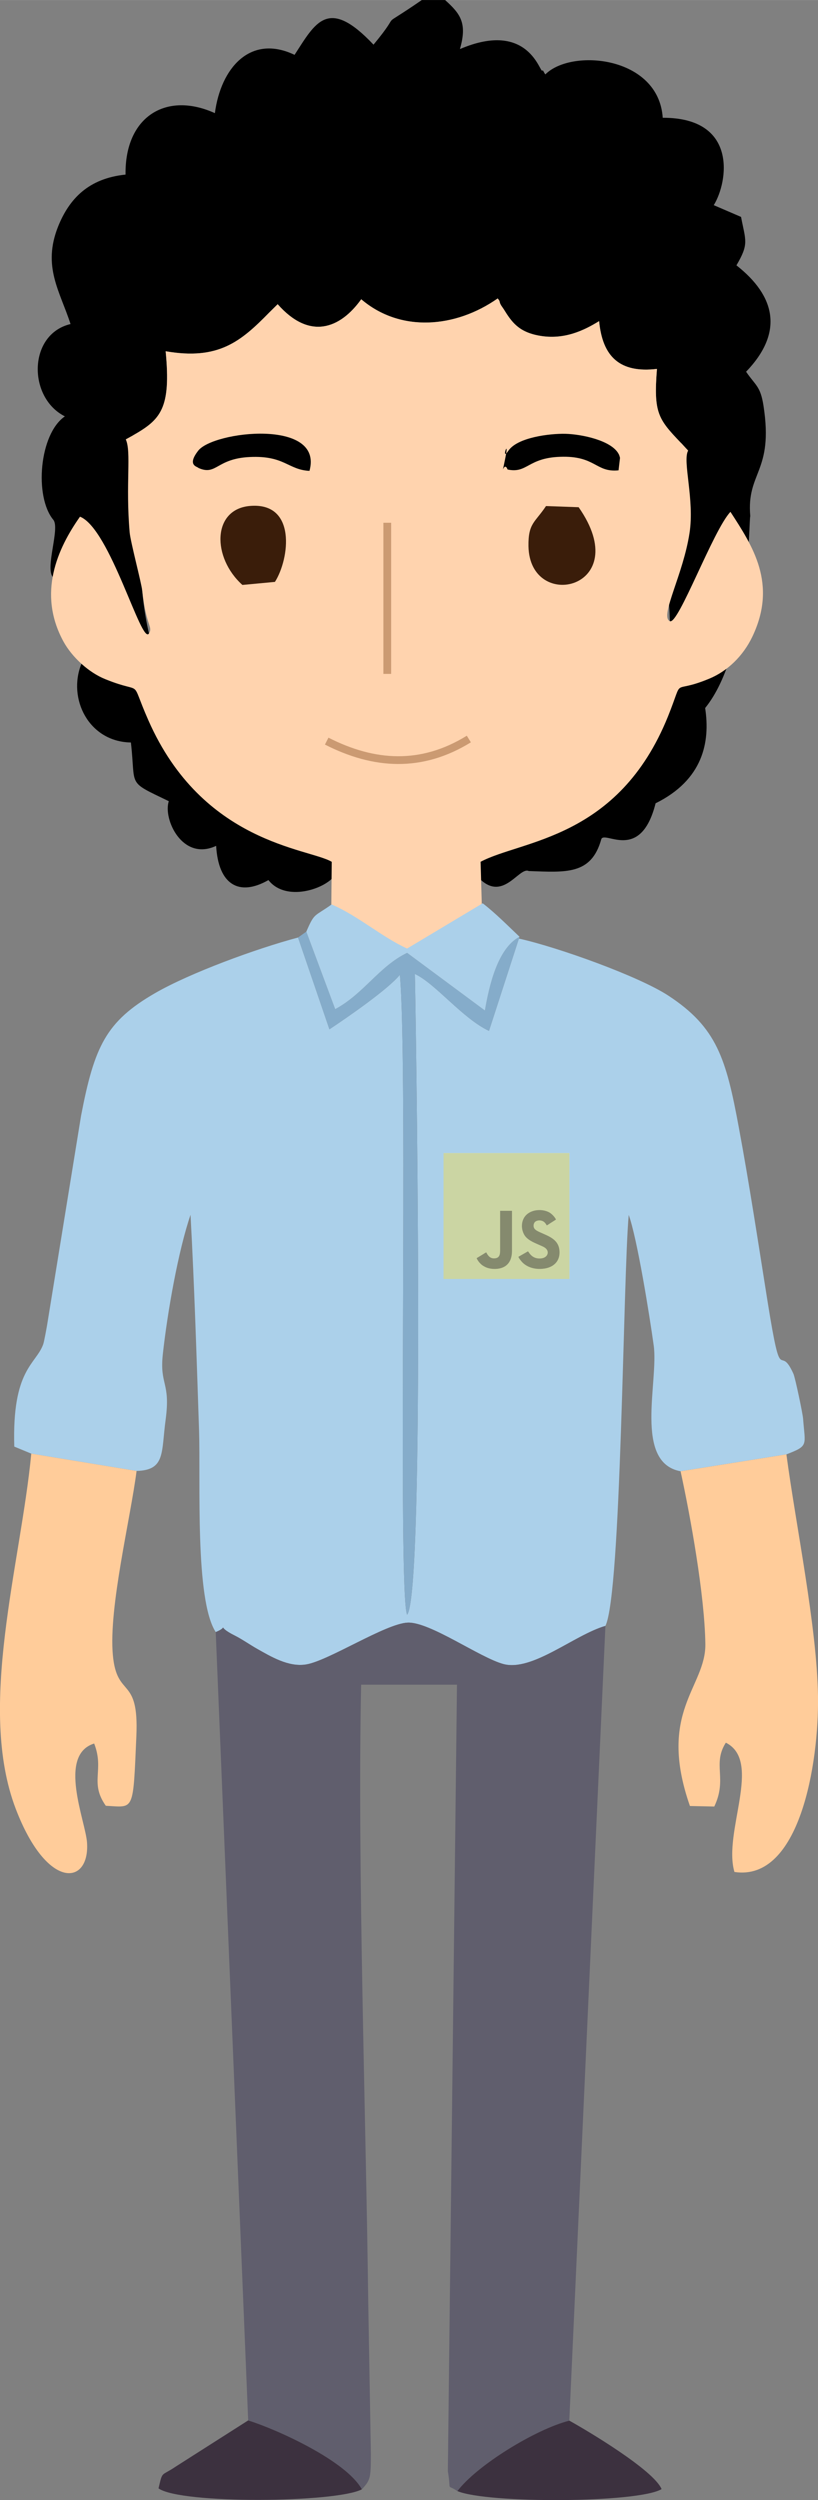 <?xml version="1.0" encoding="UTF-8"?>
<!DOCTYPE svg PUBLIC "-//W3C//DTD SVG 1.1//EN" "http://www.w3.org/Graphics/SVG/1.1/DTD/svg11.dtd">
<!-- Creator: CorelDRAW X8 -->
<svg xmlns="http://www.w3.org/2000/svg" xml:space="preserve" width="79.075mm" height="241.565mm" version="1.1" style="shape-rendering:geometricPrecision; text-rendering:geometricPrecision; image-rendering:optimizeQuality; fill-rule:evenodd; clip-rule:evenodd"
viewBox="0 0 7792 23803"
 xmlns:xlink="http://www.w3.org/1999/xlink">
 <rect x="0" y="0" width="7792" height="23803" fill="#808080" stroke="none"/>
 <defs>
  <style type="text/css">
   <![CDATA[
    .str0 {stroke:#CB9A72;stroke-width:73.904}
    .fil8 {fill:none}
    .fil0 {fill:black}
    .fil2 {fill:#3A1D0A}
    .fil7 {fill:#3C313F}
    .fil4 {fill:#605E6D}
    .fil6 {fill:#85ACCA}
    .fil3 {fill:#ABD0EA}
    .fil5 {fill:#FFCC9A}
    .fil1 {fill:#FFD3AE}
    .fil10 {fill:#323330;fill-opacity:0.459}
    .fil9 {fill:#F0DB4F;fill-opacity:0.459}
    .fil11 {fill:#FDFAEA;fill-opacity:0.459}
   ]]>
  </style>
 </defs>
 <g id="Layer_x0020_1">
  <g id="_2500599694784">
   <path class="fil0" d="M502 5493c-33,469 333,680 274,826 -135,332 70,744 471,750 49,430 -45,363 361,559 -57,169 129,576 451,425 21,370 218,486 498,326 220,283 829,-37 603,-174 -2624,-1588 -1622,-3832 -1658,-3928l-237 -131c265,-151 366,-254 313,-802 502,87 715,-91 986,-368l81 -80c303,344 594,235 796,-47 372,318 897,275 1300,-8 7,11 16,16 19,34 4,25 31,56 38,68 75,121 141,218 341,253 235,42 426,-51 568,-139 32,339 197,497 551,455 -33,416 10,476 224,700 7,6 19,19 25,26 6,6 19,21 24,26 5,5 -361,394 -354,403 -121,218 633,1317 -176,2438 -198,274 -1668,747 -1480,1207 253,326 418,-66 516,-19 352,12 595,39 690,-301 26,-94 374,228 518,-344 451,-223 522,-582 472,-907 433,-534 415,-1810 430,-1826 -38,-424 224,-417 126,-1051 -29,-188 -74,-191 -166,-325 361,-375 280,-721 -92,-1013 121,-206 88,-231 44,-461l-260 -112c137,-221 231,-834 -486,-832 -39,-588 -870,-663 -1118,-413 -11,-11 -23,-46 -28,-37 -21,41 -122,-488 -786,-204 72,-249 4,-336 -141,-467l-222 0c-461,317 -155,57 -460,425 -434,-460 -553,-210 -752,97 -421,-201 -703,125 -759,555 -466,-211 -859,35 -851,585 -351,36 -535,228 -642,493 -153,383 17,617 118,930 -405,96 -409,700 -54,879 -244,167 -293,764 -110,985 65,79 -78,451 -6,544z"/>
   <path class="fil1" d="M762 4919c-213,302 -408,728 -158,1188 82,150 242,297 401,360 380,154 222,-32 408,390 517,1175 1525,1218 1747,1348l-5 527c183,68 610,325 724,322 125,-3 502,-254 714,-318l-15 -531c389,-207 1312,-213 1785,-1384 162,-403 14,-202 392,-359 177,-73 324,-218 411,-399 242,-505 3,-865 -208,-1190 -165,174 -497,1080 -577,1041 -52,-24 -16,-138 38,-300 50,-149 118,-339 149,-538 50,-319 -69,-687 -13,-786 -7,-9 -19,-21 -24,-26 -5,-5 -18,-20 -24,-26 -6,-7 -18,-20 -25,-26 -214,-224 -257,-284 -224,-700 -354,42 -519,-116 -551,-455 -142,88 -333,181 -568,139 -200,-35 -266,-132 -341,-253 -7,-12 -34,-43 -38,-68 -3,-18 -12,-23 -19,-34 -403,283 -928,326 -1300,8 -202,282 -493,391 -796,47l-81 80c-271,277 -484,455 -986,368 53,548 -48,651 -313,802l-67 37c55,118 -3,420 37,885 8,91 112,481 120,556 37,342 104,341 64,407 -71,117 -369,-997 -657,-1112z"/>
   <path class="fil2" d="M5512 4829l-311 -11c-104,157 -170,161 -167,381 10,639 1020,405 478,-370z"/>
   <path class="fil2" d="M2309 5569l310 -29c139,-218 209,-762 -239,-723 -360,32 -361,492 -71,752z"/>
   <path class="fil0" d="M1890 4455c173,77 169,-89 489,-104 332,-16 364,122 569,132 138,-500 -916,-379 -1060,-192 -112,144 -4,151 2,164z"/>
   <path class="fil0" d="M4835 4470c188,40 191,-110 499,-121 340,-13 338,151 558,129l14 -119c-2,-8 -7,-27 -12,-35 -67,-131 -353,-190 -509,-194 -150,-3 -456,34 -542,161 -77,113 13,-143 -29,67 -45,229 -16,15 21,112z"/>
   <path class="fil3" d="M298 13840l1003 165c277,-8 234,-175 277,-489 48,-360 -59,-326 -27,-622 45,-410 148,-988 264,-1328 37,680 58,1366 81,2048 16,498 -41,1617 159,1925 147,-60 -20,-67 183,34 66,33 143,87 212,126 130,73 299,176 467,148 213,-35 756,-389 966,-398 211,-9 686,333 911,394 276,75 676,-277 973,-363 152,-307 168,-3320 222,-3913 81,225 199,961 238,1243 48,344 -192,1115 256,1198l1008 -161c215,-83 178,-83 159,-339 -3,-47 -75,-390 -92,-428 -140,-311 -109,169 -246,-686 -88,-552 -175,-1127 -274,-1658 -121,-656 -209,-954 -672,-1257 -285,-186 -1054,-461 -1423,-543l-285 879c-252,-118 -511,-452 -706,-542 5,166 102,5894 -74,6101 -92,-203 11,-5215 -69,-6093 -112,138 -505,409 -671,519l-299 -874c-398,106 -1026,336 -1361,529 -468,270 -579,507 -706,1169l-323 1990c-4,24 -28,158 -37,184 -69,194 -298,235 -276,975l162 67z"/>
   <path class="fil4" d="M2055 15539l309 7506c277,86 935,385 1083,656 83,-90 85,-109 86,-335l-25 -1434c-23,-1836 -104,-4166 -68,-5892l913 0 -87 7488c35,210 -19,115 91,190 181,-242 740,-588 1066,-671l344 -7567c-297,86 -697,438 -973,363 -225,-61 -700,-403 -911,-394 -210,9 -753,363 -966,398 -168,28 -337,-75 -467,-148 -69,-39 -146,-93 -212,-126 -203,-101 -36,-94 -183,-34z"/>
   <path class="fil5" d="M6483 14008c92,421 230,1180 236,1646 5,411 -461,641 -147,1541l232 5c127,-266 -21,-402 110,-608 353,177 -29,851 82,1231 620,94 806,-1029 796,-1677 -11,-665 -210,-1617 -301,-2299l-1008 161z"/>
   <path class="fil5" d="M1301 14005l-1003 -165c-101,1056 -518,2412 -148,3382 299,782 707,729 679,321 -14,-205 -283,-833 68,-943 100,257 -47,369 111,593 272,13 259,70 291,-663 26,-584 -186,-351 -224,-773 -41,-451 167,-1292 226,-1752z"/>
   <path class="fil6" d="M4943 8936l6 -17c-211,110 -291,476 -330,702l-741 -549c-266,128 -413,390 -685,536l-275 -738 -79 56 299 874c166,-110 559,-381 671,-519 80,878 -23,5890 69,6093 176,-207 79,-5935 74,-6101 195,90 454,424 706,542l285 -879z"/>
   <path class="fil3" d="M2918 8870l275 738c272,-146 419,-408 685,-536l741 549c39,-226 119,-592 330,-702 -113,-107 -227,-223 -351,-319l-720 431c-245,-112 -461,-308 -719,-420 -167,120 -161,74 -241,259z"/>
   <path class="fil7" d="M3447 23701c-148,-271 -806,-570 -1083,-656l-686 437c-147,100 -127,37 -168,210 212,152 1696,137 1937,9z"/>
   <path class="fil7" d="M4357 23718c286,120 1724,114 1945,-19 -75,-181 -709,-558 -879,-652 -326,83 -885,429 -1066,671z"/>
   <line class="fil8 str0" x1="3689" y1="4977" x2="3689" y2= "6416" />
   <path class="fil8 str0" d="M3112 7056c451,230 903,259 1354,-20"/>
   <g>
    <polygon class="fil9" points="4225,12177 5424,12177 5424,10978 4225,10978 "/>
    <path class="fil10" d="M5029 11914l-91 52c6,17 27,41 36,51 48,50 121,70 194,63 101,-8 175,-71 160,-184 -14,-99 -104,-127 -183,-163 -22,-10 -41,-19 -53,-34 -15,-19 -11,-50 4,-65 21,-20 69,-21 94,7 4,5 6,7 10,12 3,5 6,11 9,14 10,-5 32,-21 44,-28 6,-4 40,-25 43,-28 -11,-24 -39,-53 -61,-66 -78,-46 -225,-30 -257,82 -15,51 -2,104 22,139 36,49 103,71 160,97 21,9 40,20 50,36 22,35 -3,86 -76,83 -26,-1 -47,-9 -64,-22 -8,-6 -15,-13 -22,-21 -8,-10 -13,-19 -17,-23 -1,-1 -1,-1 -2,-2z"/>
    <path class="fil10" d="M4764 11907c0,46 -11,73 -57,74 -39,1 -60,-27 -75,-57 -5,1 -17,9 -23,13l-69 42c7,16 20,35 30,45 14,15 24,24 43,34 34,20 81,27 127,22 91,-11 137,-72 137,-170l0 -382 -113 0 0 379z"/>
    <polygon class="fil11" points="5424,12177 5425,12177 5425,10977 4225,10977 4225,10978 5424,10978 "/>
   </g>
  </g>
 </g>
</svg>
